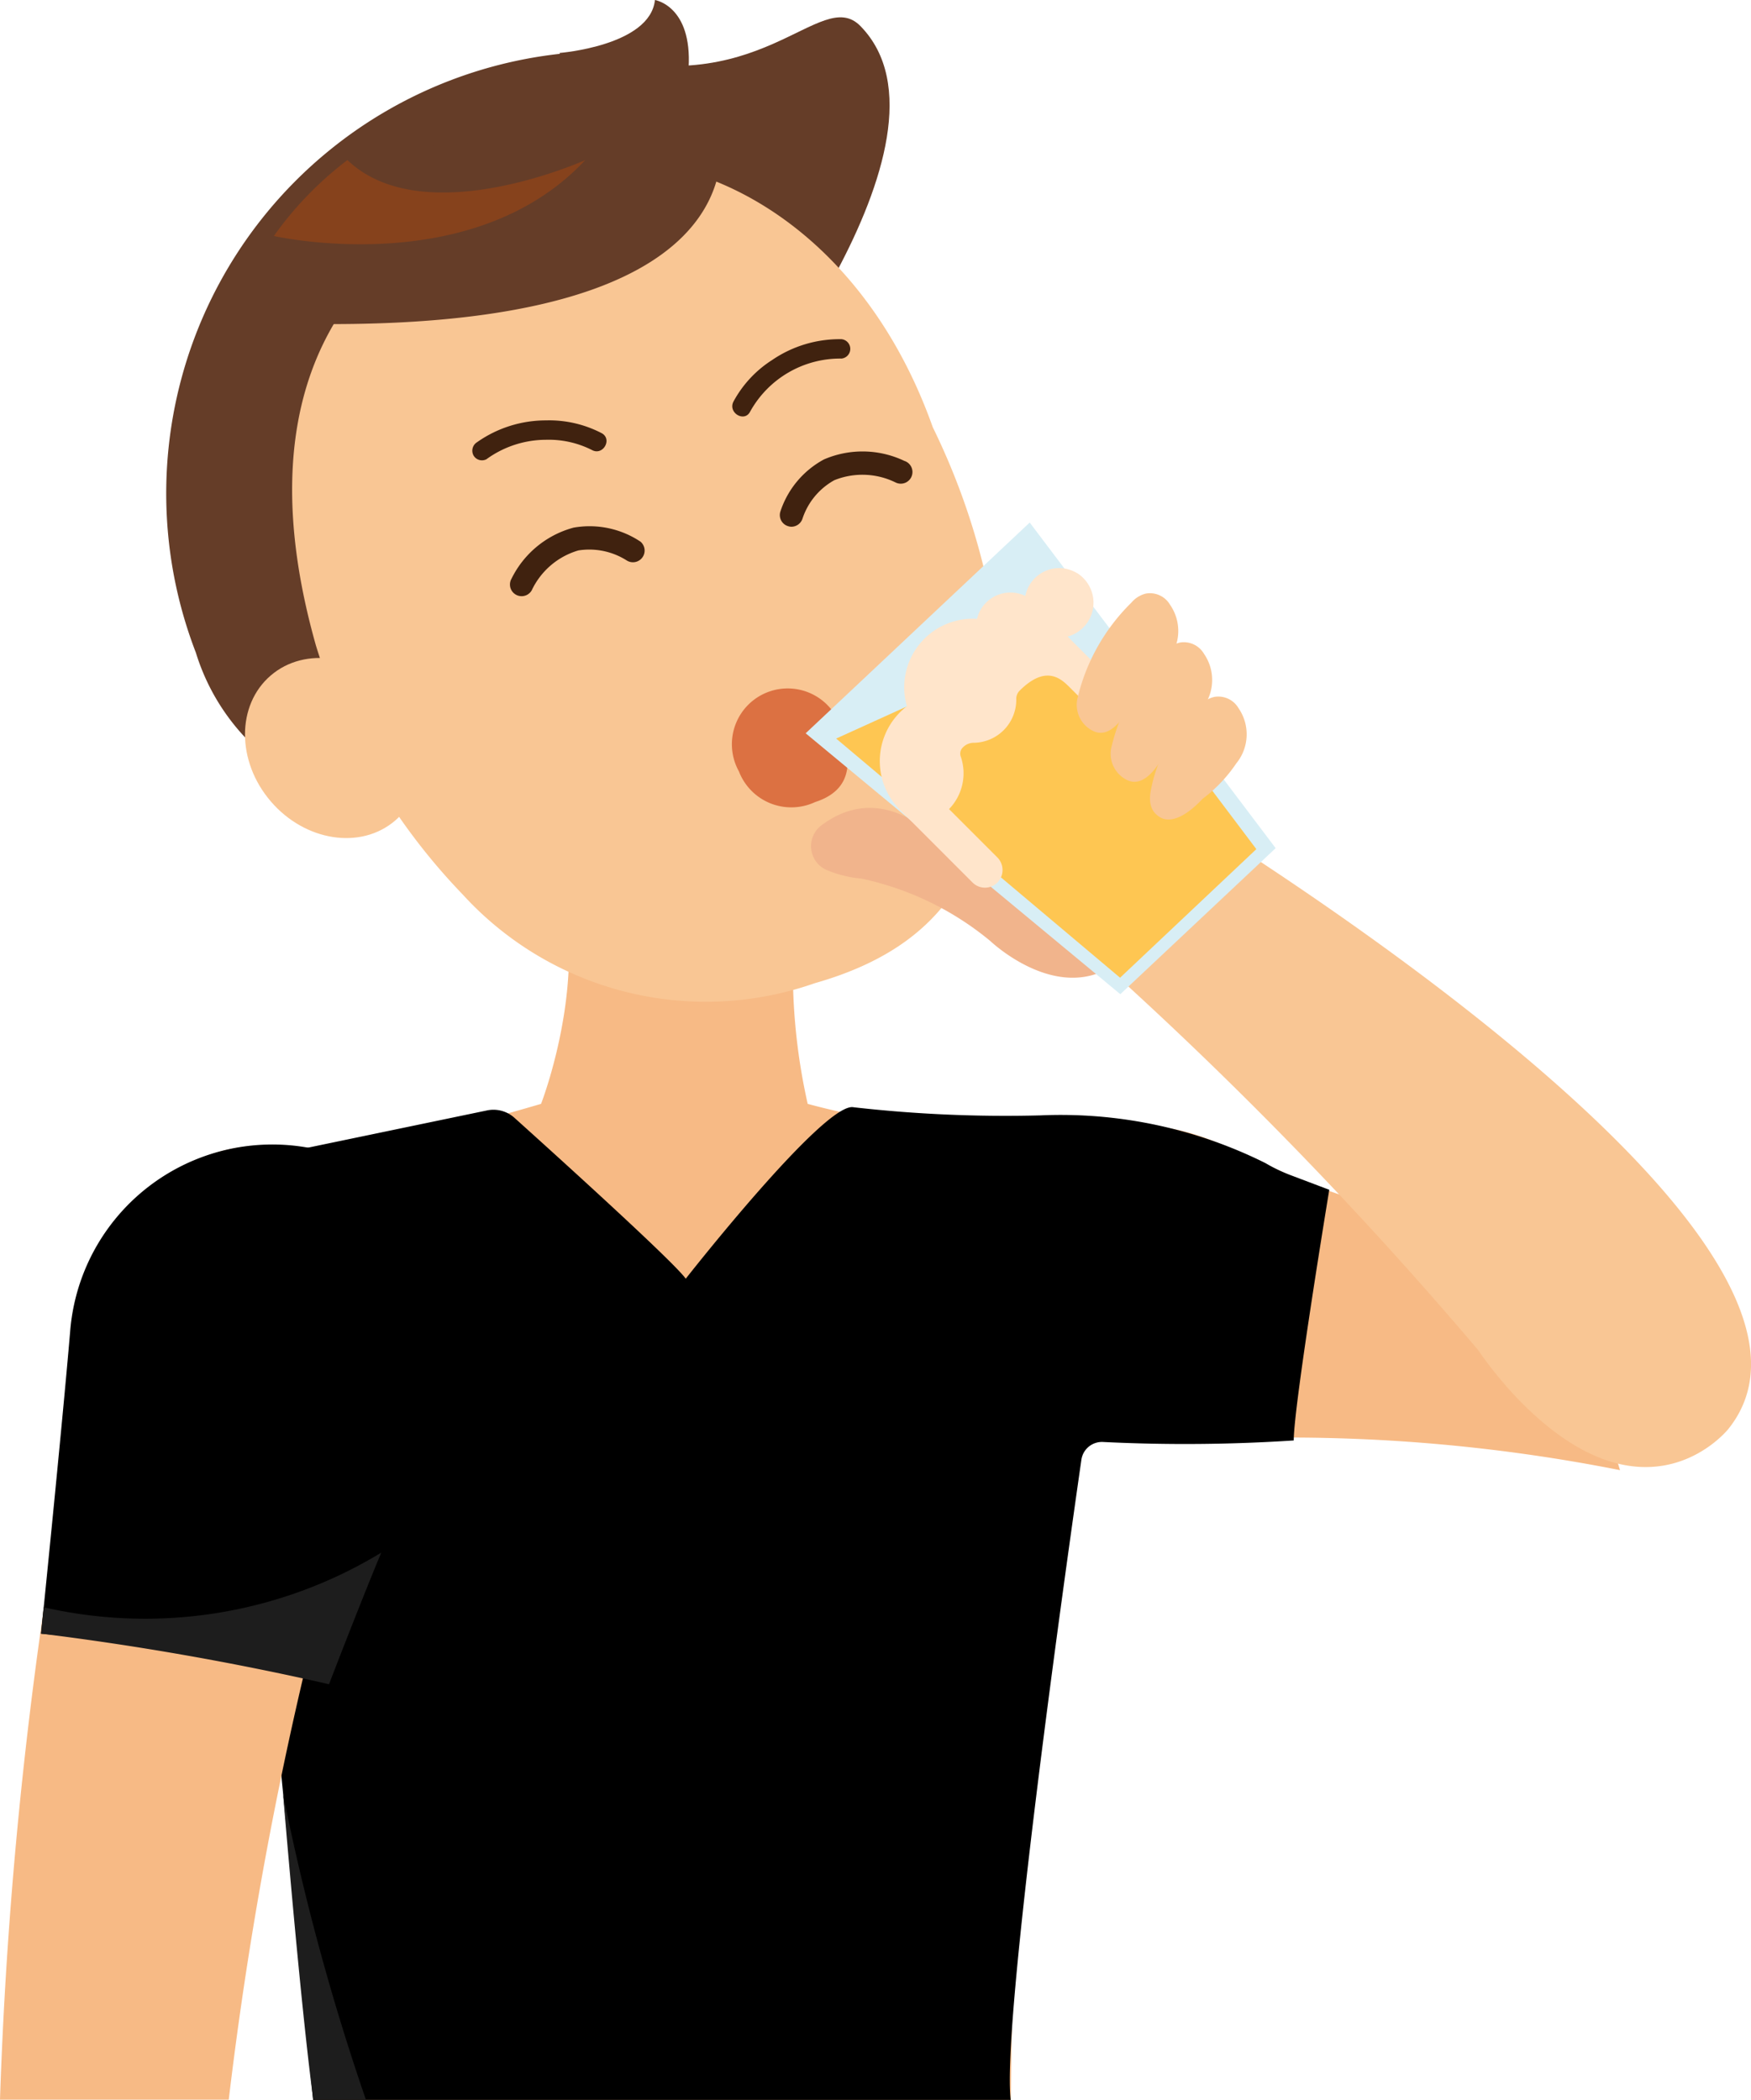 <svg xmlns="http://www.w3.org/2000/svg" width="21.586" height="25.885" viewBox="0 0 21.586 25.885"><g transform="translate(3875 -828)"><path d="M113.724,192.45c-2.661.139-3.569-.975-4.664-1.134a6.139,6.139,0,0,0-1.231-.067,3.787,3.787,0,0,0-.406.043,8.361,8.361,0,0,1-2.789-.272,7.477,7.477,0,0,1,0-3.287c.452-1.2-3.673-.646-3.287,0,.776,1.3,0,3.287,0,3.287a30.206,30.206,0,0,1-3.028.724l.164.228H97.41A46.149,46.149,0,0,1,98.539,203.3h8.6a39.533,39.533,0,0,1,.908-8.293,4.422,4.422,0,0,0,1.353.158,21,21,0,0,1,5.248.37Z" transform="translate(-3969.677 650.587)" fill="#f7ba85"/><path d="M152.411,14.2s2.983-3.611,1.616-5.011c-.5-.512-1.245.991-3.393.312l-1.764,2.015Z" transform="translate(-4018.419 819.133)" fill="#653d28"/><path d="M89.651,17.064a5.452,5.452,0,0,0-4.8,7.408,2.669,2.669,0,0,0,3.038,1.84Z" transform="translate(-3957.436 811.574)" fill="#653d28"/><path d="M121.757,45.88a8.554,8.554,0,0,1,.868,3.454c-.126,1.687-.5,2.881-2.324,3.4a4.057,4.057,0,0,1-4.338-1.093,7.672,7.672,0,0,1-1.81-3.069c-.828-2.922.072-5.049,2.995-5.876C118.64,42.272,120.823,43.251,121.757,45.88Z" transform="translate(-3985.258 787.386)" fill="#f9c694"/><ellipse cx="1.01" cy="1.178" rx="1.01" ry="1.178" transform="translate(-3872.429 836.984) rotate(-40.62)" fill="#f9c694"/><path d="M176.24,5.653s1.118-.088,1.177-.653c0,0,.46.071.415.837l-1.07.837Z" transform="translate(-4044.343 823)" fill="#653d28"/><path d="M124.128,30.448a29.372,29.372,0,0,0,4.023-.528s1.1,2.672-4.7,2.679Z" transform="translate(-3994.342 799.396)" fill="#653d28"/><path d="M217.237,166.764a.688.688,0,1,1,1.284-.421c.143.43.008.687-.345.8A.692.692,0,0,1,217.237,166.764Z" transform="translate(-4083.128 670.744)" fill="#dc7142"/><path d="M293.931,195.38a49.438,49.438,0,0,0-5.391-5.441l1.231-1.509s9.225,5.441,7.249,7.923c0,0-1,1.268-2.582-.353A4.916,4.916,0,0,1,293.931,195.38Z" transform="translate(-4150.711 649.259)" fill="#f9c694"/><path d="M236.6,186.481s-.729-.951-1.567-.322a.321.321,0,0,0,.053.545,1.407,1.407,0,0,0,.44.111,3.7,3.7,0,0,1,1.591.771s1.07,1.022,1.832-.01l-.961-2.056Z" transform="translate(-4099.907 652.015)" fill="#f1b48c"/><path d="M233.69,129.5l3.879,3.216,1.915-1.8-3.032-4.014Z" transform="translate(-4098.758 707.539)" fill="#d8eef5"/><g transform="translate(-3869.177 832.18)"><path d="M227.836,111.276a.132.132,0,0,1-.04-.006.143.143,0,0,1-.1-.177,1.129,1.129,0,0,1,.539-.647,1.2,1.2,0,0,1,.99.018.144.144,0,1,1-.106.267.927.927,0,0,0-.756-.029.843.843,0,0,0-.392.471A.145.145,0,0,1,227.836,111.276Z" transform="translate(-223.9 -108.963)" fill="#40220f"/><path d="M164.829,128.607a.144.144,0,0,1-.124-.216,1.2,1.2,0,0,1,.765-.629,1.131,1.131,0,0,1,.825.173.144.144,0,0,1-.166.234.861.861,0,0,0-.6-.126.922.922,0,0,0-.575.492A.144.144,0,0,1,164.829,128.607Z" transform="translate(-164.222 -125.438)" fill="#40220f"/><path d="M217.918,84.141a1.474,1.474,0,0,0-.85.256,1.392,1.392,0,0,0-.479.515c-.068.138.138.259.207.121a1.269,1.269,0,0,1,1.125-.653.12.12,0,0,0,0-.239Z" transform="translate(-213.371 -84.14)" fill="#40220f"/><path d="M156.081,103.556a1.254,1.254,0,0,1,.728-.236,1.179,1.179,0,0,1,.567.126c.135.075.256-.132.121-.207a1.4,1.4,0,0,0-.687-.158,1.473,1.473,0,0,0-.85.269.123.123,0,0,0-.043.164.12.12,0,0,0,.164.043Z" transform="translate(-155.902 -102.079)" fill="#40220f"/></g><path d="M101.018,263.479c.475.427,1.954,1.764,2.113,1.984,0,0,1.72-2.195,2.071-2.113a16.611,16.611,0,0,0,2.3.1,5.659,5.659,0,0,1,2.775.588,2,2,0,0,0,.324.154l.463.175s-.438,2.654-.438,3.09a20.552,20.552,0,0,1-2.347.019.256.256,0,0,0-.271.22c-.179,1.244-.988,6.961-.871,7.895h-8.6L97.41,264.069l3.27-.68A.387.387,0,0,1,101.018,263.479Z" transform="translate(-3969.677 578.299)"/><path d="M49.272,272.361s-2.495-.59-2.666,3.32a54.626,54.626,0,0,0-.936,8.41h2.82a47.136,47.136,0,0,1,1.813-8.486C50.811,274.1,51.121,272.618,49.272,272.361Z" transform="translate(-3920.67 569.791)" fill="#f7ba85"/><path d="M55.59,274.526a2.5,2.5,0,0,1,3.258-2.182s2.526.647.578,4.912l-.644,1.622a20.875,20.875,0,0,0-3.551-.624S55.491,275.7,55.59,274.526Z" transform="translate(-3929.725 569.884)"/><path d="M112.112,427.495h.649a29.277,29.277,0,0,1-1.021-3.765S111.951,426.294,112.112,427.495Z" transform="translate(-3983.25 426.388)" fill="#1d1d1d"/><path d="M55.23,368.338a35.686,35.686,0,0,1,3.551.624s.4-1.04.644-1.622a5.608,5.608,0,0,1-4.162.673Z" transform="translate(-3929.725 479.799)" fill="#1d1d1d"/><path d="M113.429,42.35s-1.991.9-2.932,0a4.3,4.3,0,0,0-.907.936S112.035,43.844,113.429,42.35Z" transform="translate(-3981.214 787.623)" fill="#86421c"/><path d="M240.82,160.58l3.5,2.948L246,161.943l-1.734-2.3a5.368,5.368,0,0,0-2.4.462Z" transform="translate(-4105.512 676.524)" fill="#fec652"/><path d="M305.567,154.973a2.438,2.438,0,0,0-.669,1.194.36.36,0,0,0,.186.385c.106.057.264.048.45-.277,0,0,.174-.206.481-.592a.567.567,0,0,0,.028-.681.288.288,0,0,0-.3-.139A.338.338,0,0,0,305.567,154.973Z" transform="translate(-4166.2 681.058)" fill="#f9c694"/><path d="M314.616,167.7a1.812,1.812,0,0,0-.6,1.038c-.039.2.032.291.124.341s.264.032.513-.233a1.809,1.809,0,0,0,.415-.436.567.567,0,0,0,.028-.682.288.288,0,0,0-.3-.138A.338.338,0,0,0,314.616,167.7Z" transform="translate(-4174.828 669.001)" fill="#f9c694"/><path d="M3.609.761a.432.432,0,0,1-.636.469v.9a.212.212,0,1,1-.425,0V1.7c0-.147.005-.417-.467-.417a.141.141,0,0,0-.1.043.531.531,0,0,1-.754.01.185.185,0,0,0-.131-.053.106.106,0,0,0-.1.059A.634.634,0,0,1,.435,1.7v.847a.221.221,0,0,1-.218.215A.217.217,0,0,1,0,2.551V1.277A.852.852,0,0,1,.964.436.845.845,0,0,1,2.337.286.413.413,0,0,1,2.558.223a.425.425,0,0,1,.4.284.425.425,0,0,1,.65.254Z" transform="translate(-3864.81 837.079) rotate(-45)" fill="#ffe5cb"/><path d="M297.637,143.533a2.438,2.438,0,0,0-.669,1.194.359.359,0,0,0,.187.385c.106.057.264.048.45-.277,0,0,.174-.206.48-.592a.566.566,0,0,0,.028-.681.287.287,0,0,0-.3-.139A.338.338,0,0,0,297.637,143.533Z" transform="translate(-4158.688 691.894)" fill="#f9c694"/></g></svg>